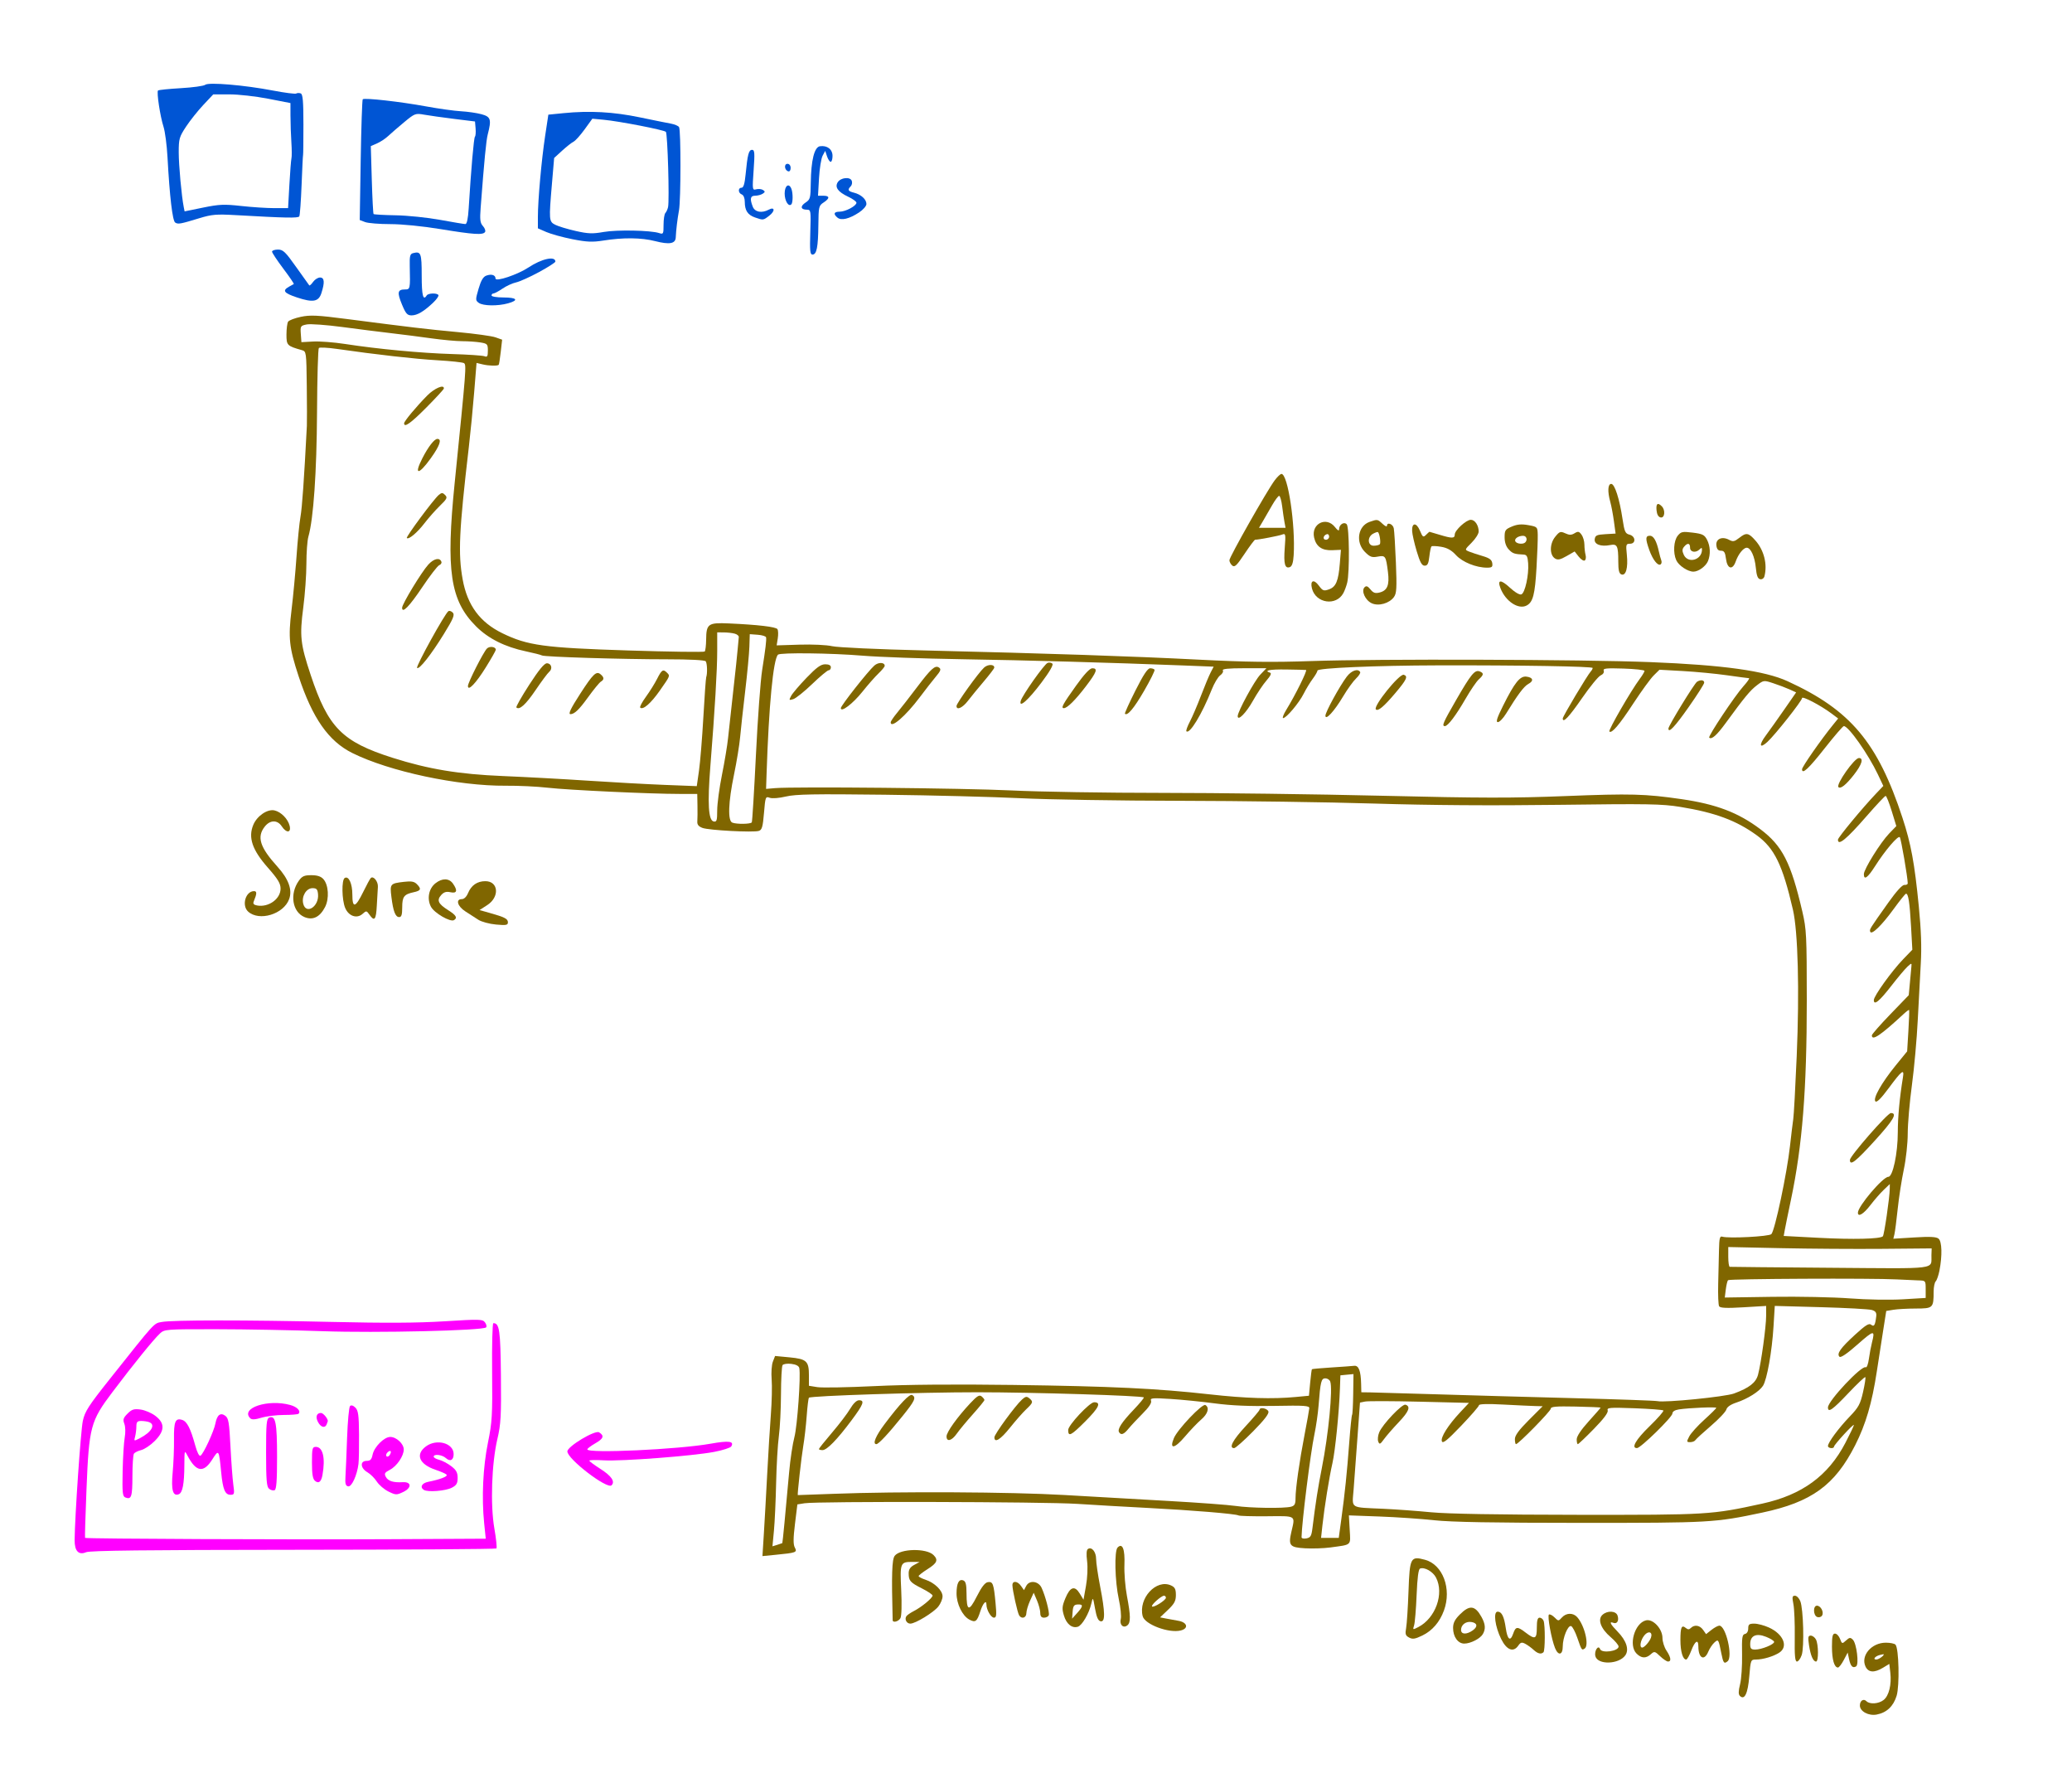 <?xml version="1.0" encoding="UTF-8" standalone="no"?>
<!-- Created with Inkscape (http://www.inkscape.org/) -->

<svg
   width="135.803mm"
   height="117.191mm"
   viewBox="0 0 135.803 117.191"
   version="1.1"
   id="svg1"
   xml:space="preserve"
   inkscape:version="1.4.2 (2aeb623e1d, 2025-05-12)"
   sodipodi:docname="pipeline.svg"
   xmlns:inkscape="http://www.inkscape.org/namespaces/inkscape"
   xmlns:sodipodi="http://sodipodi.sourceforge.net/DTD/sodipodi-0.dtd"
   xmlns="http://www.w3.org/2000/svg"
   xmlns:svg="http://www.w3.org/2000/svg"><sodipodi:namedview
     id="namedview1"
     pagecolor="#ffffff"
     bordercolor="#000000"
     borderopacity="0.25"
     inkscape:showpageshadow="2"
     inkscape:pageopacity="0.0"
     inkscape:pagecheckerboard="0"
     inkscape:deskcolor="#d1d1d1"
     inkscape:document-units="mm"
     inkscape:zoom="1.6774762"
     inkscape:cx="245.309"
     inkscape:cy="385.99655"
     inkscape:window-width="3774"
     inkscape:window-height="2091"
     inkscape:window-x="0"
     inkscape:window-y="0"
     inkscape:window-maximized="1"
     inkscape:current-layer="layer1" /><defs
     id="defs1" /><g
     inkscape:label="Layer 1"
     inkscape:groupmode="layer"
     id="layer1"
     transform="translate(-39.482,-98.609)"><rect
       style="fill:#ffffff;fill-opacity:1;stroke-width:0.264"
       id="rect332"
       width="135.803"
       height="117.191"
       x="39.482"
       y="98.609" /><g
       id="g331"
       style="fill:#ff00ff"><path
         style="fill:#ff00ff;stroke-width:0.494"
         d="m 49.622,193.041 c -0.275,0.275 -0.672,0.542 -0.883,0.593 -0.211,0.052 -0.427,0.158 -0.48,0.237 -0.053,0.079 -0.097,0.743 -0.098,1.476 -0.002,1.35 -0.066,1.546 -0.458,1.396 -0.19,-0.073 -0.213,-0.295 -0.183,-1.733 0.019,-0.907 0.081,-1.9 0.137,-2.207 0.058,-0.317 0.047,-0.7 -0.025,-0.889 -0.106,-0.278 -0.071,-0.387 0.21,-0.668 0.282,-0.282 0.42,-0.325 0.854,-0.267 0.285,0.038 0.722,0.225 0.971,0.415 0.634,0.484 0.62,0.98 -0.046,1.647 z m -0.361,-1.235 c -0.114,-0.044 -0.349,-0.079 -0.523,-0.079 -0.257,0 -0.317,0.067 -0.318,0.36 -9.59e-4,0.198 -0.039,0.498 -0.084,0.667 -0.081,0.304 -0.078,0.305 0.316,0.101 0.759,-0.393 1.043,-0.881 0.609,-1.048 z"
         id="path231" /><path
         style="fill:#ff00ff;stroke-width:0.494"
         d="m 54.583,196.564 c -0.35,0 -0.495,-0.351 -0.603,-1.459 -0.149,-1.525 -0.155,-1.534 -0.592,-0.845 -0.565,0.891 -1.048,0.817 -1.61,-0.246 -0.206,-0.389 -0.207,-0.384 -0.213,0.605 -0.006,1.245 -0.117,1.815 -0.37,1.912 -0.384,0.148 -0.503,-0.278 -0.396,-1.426 0.056,-0.6 0.095,-1.58 0.087,-2.179 -0.015,-1.163 0.089,-1.41 0.537,-1.268 0.316,0.1 0.549,0.557 0.855,1.674 0.127,0.462 0.261,0.723 0.346,0.671 0.195,-0.12 0.881,-1.603 0.976,-2.109 0.106,-0.563 0.33,-0.738 0.647,-0.506 0.213,0.156 0.26,0.43 0.339,1.992 0.05,0.996 0.134,2.12 0.185,2.498 0.088,0.646 0.077,0.687 -0.189,0.687 z"
         id="path230" /><path
         style="fill:#ff00ff;stroke-width:0.494"
         d="m 57.476,196.268 c -0.091,0.035 -0.253,-0.009 -0.36,-0.098 -0.158,-0.131 -0.194,-0.575 -0.194,-2.373 0,-1.92 0.028,-2.222 0.212,-2.293 0.408,-0.157 0.507,0.34 0.507,2.558 0,1.604 -0.041,2.157 -0.165,2.205 z"
         id="path228" /><path
         style="fill:#ff00ff;stroke-width:0.494"
         d="m 59.048,191.255 c -0.043,0.043 -0.471,0.078 -0.951,0.078 -0.48,0 -1.142,0.081 -1.472,0.18 -0.428,0.129 -0.639,0.14 -0.74,0.039 -0.669,-0.669 1.163,-1.276 2.625,-0.87 0.451,0.125 0.71,0.4 0.538,0.572 z"
         id="path226" /><path
         style="fill:#ff00ff;stroke-width:0.494"
         d="m 60.62,195.257 c -0.083,0.46 -0.249,0.596 -0.489,0.397 -0.151,-0.125 -0.202,-0.429 -0.202,-1.198 0,-0.937 0.023,-1.03 0.257,-1.03 0.458,0 0.631,0.731 0.433,1.831 z"
         id="path222" /><path
         style="fill:#ff00ff;stroke-width:0.494"
         d="m 60.889,191.955 c -0.106,0.262 -0.379,0.189 -0.561,-0.151 -0.183,-0.341 -0.099,-0.601 0.193,-0.601 0.152,0 0.48,0.404 0.444,0.547 -0.006,0.023 -0.04,0.115 -0.076,0.205 z"
         id="path221" /><path
         style="fill:#ff00ff;stroke-width:0.494"
         d="m 62.978,194.538 c -0.093,0.751 -0.446,1.521 -0.676,1.475 -0.169,-0.033 -0.207,-0.17 -0.178,-0.628 0.021,-0.322 0.069,-1.468 0.107,-2.547 0.038,-1.079 0.125,-2.018 0.192,-2.087 0.078,-0.079 0.206,-0.042 0.351,0.102 0.189,0.189 0.23,0.489 0.24,1.76 0.007,0.843 -0.009,1.709 -0.036,1.924 z"
         id="path219" /><path
         style="fill:#ff00ff;stroke-width:0.494"
         d="m 65.903,196.384 c -0.427,0.204 -0.482,0.202 -0.957,-0.03 -0.277,-0.136 -0.622,-0.43 -0.766,-0.653 -0.144,-0.224 -0.423,-0.501 -0.621,-0.615 -0.461,-0.267 -0.493,-0.743 -0.049,-0.743 0.242,0 0.328,-0.088 0.391,-0.401 0.102,-0.511 0.755,-1.168 1.16,-1.168 0.401,0 0.885,0.45 0.884,0.822 -4.93e-4,0.431 -0.457,1.099 -0.911,1.333 -0.34,0.176 -0.38,0.246 -0.264,0.463 0.147,0.275 0.49,0.383 1.106,0.347 0.586,-0.034 0.603,0.372 0.027,0.646 z m -1.03,-2.591 c -0.084,0.084 -0.109,0.196 -0.056,0.249 0.053,0.053 0.149,0.012 0.213,-0.092 0.151,-0.244 0.041,-0.355 -0.157,-0.157 z"
         id="path216" /><path
         style="fill:#ff00ff;stroke-width:0.494"
         d="m 69.085,196.106 c -0.404,0.209 -1.563,0.299 -1.818,0.141 -0.283,-0.175 -0.14,-0.447 0.28,-0.531 0.77,-0.154 1.279,-0.347 1.209,-0.459 -0.037,-0.061 -0.355,-0.205 -0.705,-0.322 -1.094,-0.363 -1.367,-1.009 -0.653,-1.54 0.705,-0.524 1.816,-0.217 1.816,0.502 0,0.401 -0.226,0.518 -0.509,0.262 -0.246,-0.223 -0.799,-0.287 -0.799,-0.092 0,0.064 0.162,0.157 0.36,0.206 0.198,0.049 0.551,0.235 0.785,0.413 0.334,0.254 0.425,0.42 0.425,0.771 0,0.365 -0.072,0.485 -0.39,0.65 z"
         id="path213" /><path
         style="fill:#ff00ff;stroke-width:0.494"
         d="m 72.082,192.903 c -0.378,1.622 -0.469,4.316 -0.198,5.871 0.118,0.676 0.178,1.264 0.135,1.308 -0.044,0.044 -6.033,0.083 -13.309,0.088 -9.641,0.007 -13.326,0.049 -13.585,0.159 -0.49,0.207 -0.758,-0.076 -0.752,-0.798 0.013,-1.519 0.402,-7.177 0.537,-7.804 0.134,-0.624 0.368,-0.987 1.766,-2.746 3.014,-3.792 2.876,-3.641 3.403,-3.74 0.707,-0.133 5.559,-0.134 11.159,-0.004 3.5,0.081 5.614,0.07 7.384,-0.041 2.321,-0.145 2.491,-0.14 2.649,0.075 0.093,0.127 0.124,0.273 0.07,0.325 -0.22,0.211 -7.181,0.373 -10.691,0.249 -1.942,-0.069 -5.072,-0.127 -6.956,-0.129 -3.374,-0.004 -3.43,5e-4 -3.741,0.29 -0.409,0.382 -1.733,2.016 -3.092,3.817 -1.451,1.922 -1.543,2.269 -1.711,6.405 -0.07,1.72 -0.112,3.143 -0.093,3.162 0.061,0.061 13.587,0.119 20.012,0.085 l 6.25,-0.033 -0.104,-1.013 c -0.172,-1.681 -0.078,-3.677 0.249,-5.284 0.273,-1.341 0.299,-1.788 0.272,-4.655 -0.016,-1.744 0.02,-3.171 0.082,-3.171 0.4,0 0.466,0.461 0.495,3.449 0.026,2.624 -0.004,3.171 -0.23,4.135 z"
         id="path210" /><path
         style="fill:#ff00ff;stroke-width:0.494"
         d="m 87.41,193.396 c -0.056,0.09 -0.561,0.252 -1.123,0.359 -1.393,0.266 -6.068,0.623 -7.233,0.552 -0.521,-0.032 -0.948,-0.023 -0.947,0.021 3.76e-4,0.043 0.324,0.284 0.72,0.536 0.733,0.467 0.983,0.833 0.738,1.079 -0.282,0.282 -2.897,-1.721 -2.897,-2.219 0,-0.327 1.816,-1.418 2.081,-1.251 0.354,0.224 0.291,0.41 -0.242,0.715 -0.292,0.167 -0.531,0.347 -0.531,0.401 -0.003,0.281 5.965,0.007 8.083,-0.372 1.197,-0.214 1.562,-0.165 1.35,0.179 z"
         id="path204" /></g><g
       id="g332"
       style="fill:#0055d4"><path
         style="fill:#0055d4;stroke-width:0.494"
         d="m 60.55,117.81 c -0.185,0.576 -0.549,0.642 -1.602,0.292 -0.867,-0.289 -0.984,-0.45 -0.515,-0.71 0.14,-0.077 0.277,-0.153 0.305,-0.169 0.028,-0.016 -0.281,-0.47 -0.687,-1.009 -0.406,-0.539 -0.738,-1.041 -0.738,-1.115 0,-0.074 0.174,-0.135 0.386,-0.135 0.336,0 0.49,0.147 1.194,1.144 0.445,0.629 0.831,1.17 0.859,1.202 0.028,0.032 0.141,-0.071 0.252,-0.229 0.11,-0.157 0.315,-0.286 0.455,-0.286 0.288,0 0.316,0.314 0.09,1.016 z"
         id="path223" /><path
         style="fill:#0055d4;stroke-width:0.494"
         d="m 67.879,118.436 c -0.61,0.581 -1.048,0.84 -1.42,0.841 -0.283,4.9e-4 -0.382,-0.11 -0.632,-0.714 -0.326,-0.787 -0.288,-0.985 0.19,-0.985 0.351,0 0.356,-0.023 0.321,-1.519 -0.016,-0.672 0.019,-0.81 0.219,-0.861 0.515,-0.133 0.564,-0.004 0.564,1.476 0,1.297 0.095,1.673 0.327,1.297 0.097,-0.156 0.676,-0.175 0.769,-0.025 0.036,0.058 -0.116,0.279 -0.339,0.49 z"
         id="path215" /><path
         style="fill:#0055d4;stroke-width:0.494"
         d="m 74.805,116.442 c -0.593,0.321 -1.268,0.625 -1.5,0.674 -0.231,0.049 -0.631,0.232 -0.889,0.407 -0.257,0.175 -0.524,0.318 -0.593,0.318 -0.069,0 -0.125,0.059 -0.125,0.131 0,0.073 0.349,0.131 0.785,0.131 0.887,0 1.026,0.182 0.294,0.385 -0.677,0.188 -1.636,0.172 -1.915,-0.032 -0.221,-0.161 -0.221,-0.209 -0.013,-0.924 0.155,-0.534 0.301,-0.785 0.502,-0.859 0.34,-0.126 0.609,-0.043 0.609,0.189 0,0.232 1.453,-0.256 2.158,-0.724 0.865,-0.575 1.765,-0.771 1.765,-0.386 0,0.058 -0.485,0.369 -1.079,0.691 z"
         id="path207" /><path
         style="fill:#0055d4;stroke-width:0.494"
         d="m 59.346,108.764 c -0.013,0.013 -0.056,0.895 -0.097,1.961 -0.041,1.066 -0.109,1.995 -0.152,2.064 -0.075,0.121 -0.884,0.105 -4.175,-0.083 -1.248,-0.071 -1.56,-0.045 -2.354,0.197 -1.276,0.389 -1.416,0.415 -1.605,0.289 -0.175,-0.117 -0.362,-1.705 -0.502,-4.276 -0.043,-0.791 -0.161,-1.693 -0.263,-2.005 -0.217,-0.669 -0.46,-2.27 -0.359,-2.371 0.039,-0.039 0.713,-0.107 1.498,-0.153 0.785,-0.045 1.502,-0.144 1.594,-0.22 0.219,-0.182 2.575,0.018 4.442,0.376 0.773,0.148 1.459,0.236 1.525,0.195 0.066,-0.041 0.199,-0.044 0.295,-0.007 0.136,0.052 0.175,0.511 0.176,2.038 1.29e-4,1.084 -0.01,1.981 -0.023,1.994 z m -0.826,-2.54 -9.59e-4,-0.861 -1.471,-0.286 c -0.809,-0.157 -1.948,-0.285 -2.531,-0.283 l -1.06,0.002 -0.646,0.687 c -0.356,0.378 -0.864,1.016 -1.131,1.419 -0.448,0.678 -0.484,0.805 -0.484,1.691 0,0.852 0.186,2.868 0.331,3.599 l 0.054,0.269 1.213,-0.248 c 1.057,-0.216 1.378,-0.23 2.493,-0.106 0.704,0.078 1.684,0.142 2.178,0.142 h 0.898 l 0.086,-1.537 c 0.047,-0.845 0.109,-1.625 0.136,-1.733 0.028,-0.108 0.025,-0.579 -0.006,-1.046 -0.031,-0.468 -0.058,-1.237 -0.058,-1.711 z"
         id="path227" /><path
         style="fill:#0055d4;stroke-width:0.494"
         d="m 71.451,107.412 c -0.105,0.406 -0.228,1.681 -0.466,4.812 -0.06,0.786 -0.033,0.998 0.151,1.201 0.123,0.136 0.185,0.31 0.138,0.386 -0.13,0.21 -0.735,0.171 -2.922,-0.188 -1.175,-0.193 -2.524,-0.327 -3.289,-0.327 -0.713,0 -1.456,-0.06 -1.65,-0.134 l -0.353,-0.134 0.063,-3.921 c 0.035,-2.156 0.095,-3.953 0.134,-3.992 0.108,-0.108 2.456,0.156 4.154,0.467 0.827,0.152 1.857,0.295 2.289,0.319 0.432,0.024 1.035,0.111 1.34,0.194 0.609,0.165 0.664,0.339 0.411,1.318 z m -2.209,-1.012 c -0.755,-0.094 -1.638,-0.218 -1.962,-0.276 -0.568,-0.101 -0.613,-0.084 -1.308,0.492 -0.396,0.328 -0.866,0.736 -1.046,0.905 -0.18,0.169 -0.51,0.388 -0.734,0.486 l -0.407,0.177 0.064,2.196 c 0.035,1.208 0.088,2.223 0.117,2.255 0.029,0.032 0.684,0.07 1.455,0.083 0.771,0.013 2.078,0.148 2.905,0.299 0.827,0.151 1.573,0.276 1.657,0.276 0.099,9e-4 0.176,-0.358 0.216,-1.012 0.163,-2.637 0.338,-4.641 0.411,-4.715 0.045,-0.045 0.064,-0.287 0.043,-0.539 l -0.039,-0.458 z"
         id="path211" /><path
         style="fill:#0055d4;stroke-width:0.494"
         d="m 83.983,112.399 c -0.106,0.594 -0.189,1.282 -0.211,1.771 -0.019,0.41 -0.412,0.481 -1.343,0.242 -0.909,-0.233 -2.097,-0.246 -3.402,-0.039 -0.716,0.114 -1.083,0.098 -2.027,-0.088 -0.634,-0.125 -1.402,-0.336 -1.708,-0.47 l -0.556,-0.243 v -0.737 c 0,-1.097 0.235,-3.732 0.475,-5.316 l 0.211,-1.396 0.997,-0.099 c 1.716,-0.17 3.259,-0.085 4.986,0.273 0.899,0.187 1.827,0.375 2.063,0.417 0.236,0.043 0.469,0.143 0.52,0.224 0.126,0.2 0.122,4.755 -0.004,5.46 z m -0.858,-5.15 c -0.128,-0.128 -3.071,-0.699 -4.087,-0.793 l -0.732,-0.068 -0.508,0.701 c -0.279,0.386 -0.606,0.748 -0.726,0.806 -0.12,0.058 -0.455,0.321 -0.744,0.585 l -0.526,0.481 -0.141,1.651 c -0.209,2.446 -0.204,2.514 0.218,2.729 0.198,0.101 0.798,0.282 1.333,0.403 0.819,0.185 1.109,0.195 1.831,0.067 0.865,-0.154 3.092,-0.111 3.636,0.07 0.279,0.093 0.294,0.063 0.294,-0.545 0,-0.354 0.053,-0.699 0.118,-0.767 0.065,-0.068 0.144,-0.242 0.177,-0.386 0.097,-0.434 -0.03,-4.822 -0.143,-4.935 z"
         id="path205" /><g
         id="g327"
         transform="matrix(0.494,0,0,0.494,-137.494,90.512)"
         style="fill:#0055d4"><path
           style="fill:#0055d4"
           d="m 468.464,37.858 c -0.133,0 -0.352,-0.327 -0.485,-0.727 l -0.242,-0.727 -0.345,0.645 c -0.19,0.355 -0.405,1.694 -0.478,2.976 l -0.133,2.331 h 0.698 c 0.878,0 0.892,0.342 0.037,0.902 -0.627,0.411 -0.663,0.567 -0.688,3.007 -0.03,2.921 -0.225,3.897 -0.779,3.897 -0.32,0 -0.369,-0.505 -0.29,-2.977 0.091,-2.855 0.072,-2.977 -0.447,-2.977 -0.837,0 -0.927,-0.459 -0.185,-0.945 0.622,-0.407 0.672,-0.594 0.695,-2.591 0.036,-3.023 0.473,-4.775 1.219,-4.881 0.96,-0.137 1.666,0.407 1.666,1.283 0,0.431 -0.109,0.784 -0.243,0.784 z"
           id="path199" /><path
           style="fill:#0055d4"
           d="m 460.339,44.98 c -0.814,0.64 -0.819,0.641 -1.917,0.258 -0.972,-0.339 -1.357,-0.929 -1.357,-2.08 0,-0.484 -0.162,-0.882 -0.397,-0.972 -0.499,-0.191 -0.523,-0.889 -0.031,-0.889 0.258,0 0.417,-0.526 0.54,-1.786 0.258,-2.649 0.415,-3.241 0.856,-3.241 0.339,0 0.369,0.39 0.207,2.686 -0.185,2.614 -0.176,2.683 0.346,2.546 0.295,-0.077 0.699,-0.036 0.897,0.092 0.299,0.193 0.293,0.276 -0.037,0.493 -0.218,0.143 -0.665,0.262 -0.992,0.265 -0.651,0.004 -0.74,0.384 -0.337,1.442 0.279,0.733 1.194,0.911 2.125,0.413 0.8,-0.428 0.874,0.163 0.098,0.773 z"
           id="path203" /><path
           style="fill:#0055d4"
           d="m 462.82,39.115 c -0.501,-0.167 -0.572,-0.992 -0.086,-0.992 0.245,0 0.416,0.226 0.416,0.551 0,0.323 -0.137,0.506 -0.331,0.441 z"
           id="path202" /><path
           style="fill:#0055d4"
           d="m 463.241,43.5 c -0.371,0.371 -0.884,-0.464 -0.884,-1.441 0,-1.063 0.574,-1.451 0.898,-0.607 0.213,0.556 0.205,1.83 -0.013,2.049 z"
           id="path201" /><path
           style="fill:#0055d4"
           d="m 472.212,44.585 c -1.291,0.845 -2.345,1.096 -2.848,0.678 -0.589,-0.489 -0.477,-0.791 0.293,-0.791 0.785,0 2.224,-0.769 2.224,-1.188 0,-0.154 -0.5,-0.516 -1.11,-0.803 -1.34,-0.63 -1.788,-1.253 -1.375,-1.911 0.393,-0.628 1.645,-0.761 1.861,-0.198 0.091,0.238 0.031,0.567 -0.134,0.732 -0.46,0.46 -0.365,0.649 0.428,0.847 0.936,0.234 1.654,0.885 1.654,1.501 0,0.268 -0.443,0.774 -0.992,1.134 z"
           id="path197" /></g></g><g
       id="g330"
       style="fill:#806600;fill-opacity:1"
       transform="matrix(0.494,0,0,0.494,-140.802,97.458)"><g
         id="g326"
         transform="translate(-67.192,-136.592)"
         style="fill:#806600;fill-opacity:1"><path
           style="fill:#806600;fill-opacity:1"
           d="m 470.501,258.196 c -0.727,1.998 -3.964,2.985 -5.436,1.658 -0.893,-0.805 -0.346,-2.717 0.777,-2.717 0.4,0 0.392,0.324 -0.035,1.355 -0.129,0.311 -0.009,0.461 0.433,0.544 1.521,0.285 3.124,-0.861 3.124,-2.233 0,-0.689 -0.35,-1.264 -1.707,-2.806 -2.058,-2.338 -2.611,-3.979 -1.91,-5.658 0.498,-1.192 1.882,-2.127 2.823,-1.908 0.867,0.202 1.775,1.13 1.997,2.04 0.232,0.954 -0.437,0.996 -1.046,0.066 -0.574,-0.876 -1.549,-0.861 -2.254,0.036 -1.082,1.376 -0.654,2.732 1.677,5.312 1.489,1.648 2.006,3.078 1.558,4.309 z"
           id="path200" /><path
           style="fill:#806600;fill-opacity:1"
           d="m 475.266,259.249 c -0.692,1.334 -1.619,1.787 -2.723,1.33 -1.625,-0.673 -2.001,-3.073 -0.757,-4.821 0.434,-0.609 0.72,-0.737 1.656,-0.737 0.788,0 1.274,0.158 1.601,0.518 0.69,0.763 0.8,2.595 0.223,3.71 z m -1.658,-2.508 c -0.837,0 -1.484,1.082 -1.236,2.069 0.375,1.494 2.118,0.362 1.963,-1.275 -0.061,-0.647 -0.196,-0.794 -0.727,-0.794 z"
           id="path198" /><path
           style="fill:#806600;fill-opacity:1"
           d="m 482.133,259.056 c -0.098,1.886 -0.311,2.152 -0.972,1.209 -0.385,-0.55 -0.428,-0.555 -0.91,-0.119 -0.758,0.686 -1.857,0.313 -2.316,-0.786 -0.446,-1.068 -0.488,-3.704 -0.064,-3.966 0.53,-0.327 1.018,0.735 1.018,2.214 0,1.854 0.411,1.742 1.455,-0.395 0.437,-0.894 0.88,-1.71 0.986,-1.813 0.348,-0.342 1,0.467 0.947,1.176 -0.029,0.382 -0.093,1.499 -0.144,2.481 z"
           id="path196" /><path
           style="fill:#806600;fill-opacity:1"
           d="m 487.025,257.28 c -1.284,0.275 -1.521,0.588 -1.521,2.007 0,0.98 -0.097,1.291 -0.403,1.291 -0.503,0 -0.796,-0.763 -1.032,-2.687 -0.21,-1.713 -0.161,-1.773 1.644,-1.986 0.992,-0.118 1.38,-0.051 1.726,0.295 0.644,0.644 0.557,0.872 -0.413,1.08 z"
           id="path195" /><path
           style="fill:#806600;fill-opacity:1"
           d="m 492.376,260.979 c -0.488,0.302 -2.633,-0.946 -3.066,-1.784 -0.547,-1.057 -0.284,-2.405 0.605,-3.104 0.896,-0.705 1.807,-0.687 2.321,0.047 0.65,0.927 0.532,1.332 -0.332,1.143 -0.55,-0.121 -0.868,-0.025 -1.223,0.366 -0.626,0.692 -0.411,1.171 0.895,1.996 1.085,0.685 1.292,1.031 0.799,1.335 z"
           id="path193" /><path
           style="fill:#806600;fill-opacity:1"
           d="m 497.941,261.566 c -0.872,-0.079 -1.924,-0.364 -2.337,-0.632 -0.413,-0.269 -1.188,-0.768 -1.721,-1.11 -1.048,-0.672 -1.326,-1.628 -0.473,-1.628 0.304,0 0.626,-0.312 0.83,-0.804 0.429,-1.035 1.217,-1.577 2.294,-1.577 1.752,0 1.918,2.097 0.251,3.172 l -1.023,0.66 1.287,0.362 c 2.054,0.578 2.478,0.793 2.478,1.261 0,0.376 -0.227,0.419 -1.586,0.295 z"
           id="path191" /></g><g
         id="g328"
         style="fill:#806600;fill-opacity:1"><path
           style="fill:#806600;fill-opacity:1"
           d="m 489.445,215.441 c -0.62,0.788 -3.04,2.268 -3.715,2.272 -0.488,0.003 -0.798,-0.566 -0.533,-0.977 0.096,-0.148 0.547,-0.461 1.002,-0.694 1.019,-0.522 2.479,-1.729 2.479,-2.05 0,-0.13 -0.625,-0.552 -1.389,-0.937 -1.586,-0.8 -1.776,-1.015 -1.782,-2.012 -0.003,-0.515 0.203,-0.831 0.724,-1.114 l 0.728,-0.395 -0.926,-0.007 c -1.645,-0.012 -1.688,0.094 -1.516,3.732 0.092,1.944 0.05,3.454 -0.104,3.729 -0.254,0.455 -1.021,0.65 -1.031,0.263 -0.157,-6.09 -0.095,-8.049 0.27,-8.531 0.732,-0.967 4.217,-1.038 5.151,-0.105 0.653,0.653 0.48,1.066 -0.785,1.865 -0.655,0.414 -1.19,0.832 -1.191,0.93 -2.6e-4,0.098 0.405,0.312 0.9,0.475 1.215,0.401 2.275,1.43 2.275,2.209 0,0.351 -0.25,0.957 -0.556,1.346 z"
           id="path194" /><path
           style="fill:#806600;fill-opacity:1"
           d="m 496.825,216.921 c -0.402,0 -1.003,-1.047 -1.003,-1.748 0,-0.675 -0.473,-0.152 -0.806,0.892 -0.441,1.381 -0.654,1.543 -1.461,1.111 -0.925,-0.495 -1.702,-2.091 -1.697,-3.485 0.005,-1.346 0.313,-1.935 0.895,-1.711 0.32,0.123 0.425,0.536 0.428,1.692 0.006,2.404 0.319,2.502 1.367,0.428 0.635,-1.257 1.084,-1.834 1.469,-1.891 0.665,-0.098 0.775,0.205 1.018,2.794 0.149,1.592 0.114,1.918 -0.209,1.918 z"
           id="path192" /><path
           style="fill:#806600;fill-opacity:1"
           d="m 504.096,216.591 c -0.064,0.182 -0.344,0.331 -0.623,0.331 -0.358,0 -0.507,-0.185 -0.507,-0.629 0,-0.346 -0.196,-1.09 -0.436,-1.654 l -0.436,-1.024 -0.483,1.058 c -0.266,0.582 -0.486,1.326 -0.49,1.654 -0.007,0.629 -0.632,0.817 -0.959,0.289 -0.219,-0.354 -0.877,-3.305 -0.891,-3.993 -0.013,-0.637 0.671,-0.582 1.143,0.092 l 0.389,0.555 0.306,-0.571 c 0.422,-0.788 1.613,-0.638 2.03,0.255 0.501,1.074 1.082,3.281 0.957,3.638 z"
           id="path190" /><path
           style="fill:#806600;fill-opacity:1"
           d="m 510.977,217.402 c -0.329,-0.063 -0.535,-0.527 -0.741,-1.673 -0.284,-1.576 -0.287,-1.58 -0.499,-0.659 -0.299,1.297 -1.219,2.876 -1.78,3.054 -0.771,0.245 -1.511,-0.347 -1.851,-1.481 -0.276,-0.921 -0.25,-1.231 0.197,-2.309 0.628,-1.516 1.235,-1.708 1.906,-0.605 l 0.494,0.812 0.328,-1.836 c 0.191,-1.066 0.253,-2.439 0.148,-3.276 -0.122,-0.973 -0.082,-1.5 0.123,-1.627 0.504,-0.311 1.073,0.398 1.073,1.337 0,0.486 0.238,2.109 0.528,3.606 0.677,3.489 0.698,4.777 0.074,4.657 z m -3.05,-2.23 c -0.483,0.024 -0.609,0.204 -0.667,0.956 l -0.071,0.926 0.667,-0.742 c 0.823,-0.916 0.839,-1.178 0.071,-1.14 z"
           id="path189" /><path
           style="fill:#806600;fill-opacity:1"
           d="m 514.533,217.932 c -0.541,0.449 -1.081,-0.058 -0.887,-0.831 0.093,-0.369 -0.023,-1.543 -0.256,-2.608 -0.523,-2.387 -0.619,-6.424 -0.163,-6.88 0.648,-0.648 0.986,0.213 0.905,2.306 -0.042,1.083 0.108,2.936 0.332,4.118 0.497,2.618 0.512,3.527 0.068,3.895 z"
           id="path188" /><path
           style="fill:#806600;fill-opacity:1"
           d="m 521.604,218.621 c -1.576,0.395 -4.778,-0.807 -5.051,-1.898 -0.595,-2.372 1.802,-4.969 3.764,-4.075 0.51,0.232 0.642,0.492 0.642,1.265 0,0.789 -0.198,1.161 -1.049,1.971 l -1.049,0.998 0.719,0.142 c 0.395,0.078 1.165,0.219 1.711,0.313 1.194,0.206 1.392,1.013 0.315,1.283 z m -2.218,-4.611 c -0.363,0 -1.761,1.251 -1.59,1.423 0.202,0.202 1.84,-0.826 1.84,-1.154 0,-0.148 -0.112,-0.268 -0.25,-0.268 z"
           id="path187" /></g><g
         id="g325"
         transform="translate(6.309,-186.118)"
         style="fill:#806600;fill-opacity:1"><path
           style="fill:#806600;fill-opacity:1"
           d="m 530.277,262.113 c -0.06,0.963 -0.216,1.452 -0.496,1.56 -0.665,0.255 -0.847,-0.413 -0.688,-2.521 0.142,-1.875 0.122,-1.974 -0.354,-1.788 -0.431,0.169 -3.098,0.679 -3.575,0.683 -0.088,8.4e-4 -0.72,0.844 -1.404,1.873 -1.03,1.548 -1.311,1.817 -1.626,1.555 -0.21,-0.174 -0.382,-0.494 -0.382,-0.71 0,-0.432 4.976,-9.211 6.001,-10.588 0.352,-0.473 0.76,-0.86 0.905,-0.86 0.854,0 1.869,6.771 1.619,10.796 z m -1.525,-6.496 c -0.094,-0.764 -0.274,-1.389 -0.4,-1.389 -0.126,0 -0.55,0.566 -0.943,1.257 -0.393,0.691 -0.944,1.644 -1.223,2.117 l -0.509,0.86 h 1.762 1.762 l -0.139,-0.728 c -0.077,-0.4 -0.216,-1.353 -0.31,-2.117 z"
           id="path185" /><path
           style="fill:#806600;fill-opacity:1"
           d="m 537.381,265.737 c -0.105,0.437 -0.334,1.059 -0.508,1.383 -0.95,1.769 -3.674,1.367 -4.171,-0.616 -0.265,-1.058 0.245,-1.275 0.903,-0.385 0.521,0.704 0.656,0.756 1.349,0.514 0.936,-0.326 1.259,-1.099 1.45,-3.469 l 0.143,-1.78 -1.163,0.051 c -1.354,0.059 -2.133,-0.49 -2.397,-1.689 -0.401,-1.827 1.622,-2.837 2.767,-1.381 0.359,0.456 0.548,0.559 0.548,0.297 0,-0.624 0.637,-1.045 1.012,-0.67 0.346,0.346 0.397,6.373 0.066,7.746 z m -2.714,-6.422 c -0.491,0.164 -0.572,0.733 -0.105,0.733 0.23,0 0.419,-0.189 0.419,-0.419 0,-0.23 -0.141,-0.372 -0.314,-0.314 z"
           id="path183" /><path
           style="fill:#806600;fill-opacity:1"
           d="m 543.591,267.635 c -0.613,0.861 -2.065,1.267 -2.974,0.831 -0.856,-0.41 -1.403,-1.644 -0.936,-2.112 0.231,-0.231 0.422,-0.161 0.785,0.286 0.376,0.464 0.637,0.552 1.208,0.409 1.033,-0.259 1.33,-0.981 1.114,-2.709 -0.269,-2.154 -0.331,-2.247 -1.369,-2.052 -0.76,0.143 -1.015,0.049 -1.683,-0.619 -1.276,-1.276 -0.943,-3.447 0.612,-3.989 1.048,-0.365 1.054,-0.364 1.726,0.262 0.318,0.297 0.579,0.416 0.579,0.265 0,-0.541 0.786,-0.263 0.906,0.32 0.067,0.327 0.194,2.381 0.282,4.564 0.134,3.337 0.094,4.06 -0.251,4.544 z m -2.127,-8.6 c -0.049,-0.049 -0.336,0.045 -0.64,0.207 -0.802,0.429 -0.754,1.6 0.066,1.6 0.34,0 0.703,-0.086 0.808,-0.19 0.169,-0.169 -0.007,-1.39 -0.233,-1.616 z"
           id="path181" /><path
           style="fill:#806600;fill-opacity:1"
           d="m 555.943,263.753 c -1.458,0 -3.276,-0.735 -4.133,-1.67 -0.594,-0.648 -1.158,-0.964 -1.97,-1.101 -0.626,-0.106 -1.203,-0.127 -1.283,-0.047 -0.08,0.08 -0.207,0.687 -0.281,1.349 -0.106,0.94 -0.242,1.204 -0.619,1.204 -0.371,0 -0.617,-0.446 -1.057,-1.918 -0.315,-1.055 -0.588,-2.263 -0.607,-2.684 -0.05,-1.133 0.57,-1.157 1.037,-0.041 0.361,0.865 0.442,0.92 0.809,0.552 0.224,-0.224 0.429,-0.406 0.455,-0.405 0.026,0.002 0.632,0.18 1.346,0.397 1.65,0.501 2.008,0.495 2.008,-0.029 0,-0.566 1.518,-1.958 2.135,-1.958 0.547,0 1.04,0.739 1.04,1.561 0,0.296 -0.421,0.959 -0.936,1.474 -0.934,0.934 -0.935,0.936 -0.331,1.181 0.333,0.135 1.141,0.402 1.796,0.594 0.901,0.264 1.211,0.493 1.275,0.944 0.071,0.5 -0.038,0.595 -0.686,0.595 z"
           id="path179" /><path
           style="fill:#806600;fill-opacity:1"
           d="m 562.497,263.753 c -0.207,3.567 -0.468,4.57 -1.304,5.017 -1.094,0.585 -2.819,-0.559 -3.486,-2.313 -0.431,-1.134 0.051,-1.163 1.231,-0.075 0.696,0.641 1.314,1.006 1.55,0.915 0.487,-0.187 1.011,-2.589 0.9,-4.122 -0.067,-0.921 -0.182,-1.139 -0.611,-1.159 -1.216,-0.057 -1.46,-0.142 -1.974,-0.694 -0.35,-0.376 -0.539,-0.938 -0.539,-1.601 0,-0.926 0.091,-1.06 0.968,-1.426 0.717,-0.3 1.282,-0.347 2.183,-0.184 1.197,0.217 1.215,0.236 1.245,1.278 0.016,0.581 -0.057,2.545 -0.163,4.364 z m -1.785,-4.229 c -0.672,0.006 -1.221,0.419 -1.01,0.76 0.2,0.323 1.018,0.397 1.297,0.118 0.345,-0.345 0.169,-0.882 -0.287,-0.878 z"
           id="path175" /><path
           style="fill:#806600;fill-opacity:1"
           d="m 568.892,262.799 c -0.147,0.091 -0.507,-0.142 -0.802,-0.516 l -0.535,-0.681 -1.067,0.612 c -0.839,0.481 -1.168,0.549 -1.536,0.32 -0.739,-0.459 -0.728,-1.949 0.022,-2.875 0.579,-0.715 0.698,-0.756 1.336,-0.465 0.551,0.251 0.816,0.249 1.239,-0.009 0.456,-0.279 0.596,-0.25 0.919,0.185 0.209,0.282 0.382,0.878 0.384,1.323 0.002,0.445 0.072,1.064 0.155,1.375 0.083,0.311 0.032,0.64 -0.115,0.73 z"
           id="path173" /><path
           style="fill:#806600;fill-opacity:1"
           d="m 574.896,260.578 c -0.529,0 -0.556,0.097 -0.413,1.481 0.178,1.728 -0.13,2.817 -0.732,2.586 -0.3,-0.115 -0.405,-0.556 -0.405,-1.693 0,-2.097 -0.141,-2.386 -1.073,-2.2 -1.244,0.249 -2.151,-0.095 -2.054,-0.779 0.072,-0.504 0.27,-0.597 1.427,-0.664 l 1.344,-0.078 -0.224,-1.638 c -0.123,-0.901 -0.34,-2.056 -0.482,-2.567 -0.382,-1.377 -0.329,-2.385 0.125,-2.385 0.463,0 1.097,1.972 1.503,4.675 0.251,1.667 0.362,1.916 0.918,2.056 0.828,0.208 0.883,1.207 0.066,1.207 z"
           id="path169" /><path
           style="fill:#806600;fill-opacity:1"
           d="m 578.955,263.323 c -0.37,0.229 -1.047,-0.642 -1.502,-1.932 -0.528,-1.497 -0.509,-1.872 0.093,-1.872 0.493,0 0.884,0.702 1.2,2.158 0.084,0.387 0.221,0.881 0.304,1.098 0.083,0.217 0.04,0.463 -0.096,0.548 z"
           id="path166" /><path
           style="fill:#806600;fill-opacity:1"
           d="m 578.968,257.089 c -0.305,-0.058 -0.491,-0.381 -0.546,-0.945 -0.086,-0.894 0.151,-1.08 0.691,-0.54 0.51,0.51 0.404,1.59 -0.146,1.486 z"
           id="path165" /><path
           style="fill:#806600;fill-opacity:1"
           d="m 585.254,262.864 c -0.28,0.694 -1.269,1.417 -1.939,1.417 -0.746,0 -1.951,-0.8 -2.275,-1.511 -0.443,-0.973 -0.347,-2.59 0.195,-3.258 0.436,-0.538 0.624,-0.577 1.988,-0.407 1.302,0.163 1.559,0.291 1.9,0.949 0.433,0.838 0.484,1.935 0.131,2.81 z m -1.113,-1.546 c -0.511,0.511 -1.27,0.385 -1.27,-0.212 0,-0.631 -0.337,-0.683 -0.8,-0.124 -0.257,0.309 -0.266,0.559 -0.038,1.058 0.551,1.209 2.389,0.711 2.418,-0.656 0.006,-0.298 -0.062,-0.313 -0.309,-0.066 z"
           id="path162" /><path
           style="fill:#806600;fill-opacity:1"
           d="m 592.739,264.892 c -0.07,0.272 -0.314,0.442 -0.565,0.394 -0.326,-0.062 -0.477,-0.463 -0.581,-1.536 -0.143,-1.476 -0.675,-2.643 -1.205,-2.643 -0.439,0 -1.124,0.853 -1.46,1.817 -0.421,1.207 -1.124,1.01 -1.296,-0.364 -0.105,-0.835 -0.243,-1.056 -0.661,-1.056 -0.376,0 -0.553,-0.204 -0.611,-0.705 -0.1,-0.863 0.753,-1.24 1.681,-0.744 0.523,0.28 0.714,0.246 1.327,-0.237 0.969,-0.762 1.25,-0.716 2.191,0.355 1.125,1.281 1.589,3.139 1.179,4.719 z"
           id="path159" /></g><g
         id="g329"
         style="fill:#806600;fill-opacity:1"><path
           style="fill:#806600;fill-opacity:1"
           d="m 556.525,215.971 c -0.567,1.546 -1.547,2.68 -2.87,3.321 -0.964,0.467 -1.29,0.516 -1.753,0.268 -0.482,-0.258 -0.543,-0.453 -0.394,-1.274 0.096,-0.533 0.238,-2.727 0.315,-4.875 0.16,-4.476 0.27,-4.685 2.19,-4.168 2.363,0.636 3.565,3.856 2.512,6.728 z m -1.052,-4.366 c -0.412,-0.797 -1.524,-1.425 -2.118,-1.197 -0.216,0.083 -0.364,1.221 -0.457,3.517 -0.076,1.867 -0.226,3.674 -0.334,4.016 -0.193,0.61 -0.183,0.614 0.569,0.224 2.284,-1.188 3.441,-4.43 2.34,-6.558 z"
           id="path178" /><path
           style="fill:#806600;fill-opacity:1"
           d="m 561.683,219.104 c -0.352,0.605 -1.631,1.257 -2.464,1.257 -0.837,0 -1.483,-0.902 -1.483,-2.07 0,-0.663 0.232,-1.125 0.9,-1.793 1.295,-1.295 2.014,-1.212 2.871,0.332 0.521,0.94 0.573,1.596 0.177,2.274 z m -1.535,-1.608 c -0.724,-0.106 -1.354,0.38 -1.354,1.045 0,0.615 0.721,0.65 1.542,0.075 0.715,-0.501 0.631,-1 -0.189,-1.12 z"
           id="path176" /><path
           style="fill:#806600;fill-opacity:1"
           d="m 569.729,221.507 c -0.305,0.305 -0.763,0.194 -1.312,-0.317 -0.291,-0.271 -0.783,-0.629 -1.093,-0.795 -0.472,-0.252 -0.626,-0.212 -0.95,0.251 -0.645,0.921 -1.533,0.57 -2.258,-0.893 -0.815,-1.644 -1.074,-3.626 -0.473,-3.626 0.547,0 0.859,0.627 1.084,2.177 0.223,1.539 0.602,1.831 0.977,0.754 0.344,-0.986 0.547,-1.004 1.664,-0.152 1.256,0.958 1.479,0.859 1.479,-0.661 0,-0.954 0.103,-1.323 0.369,-1.323 0.203,0 0.441,0.188 0.529,0.419 0.218,0.567 0.205,3.947 -0.016,4.168 z"
           id="path172" /><path
           style="fill:#806600;fill-opacity:1"
           d="m 575.18,221.033 c -0.376,0.232 -0.391,0.21 -0.963,-1.448 -0.273,-0.79 -0.642,-1.485 -0.82,-1.545 -0.426,-0.142 -1.11,1.527 -1.11,2.708 0,1.143 -0.597,1.264 -1.023,0.207 -0.485,-1.201 -1.047,-4.297 -0.807,-4.445 0.123,-0.076 0.456,0.095 0.741,0.379 0.51,0.51 0.524,0.51 0.977,0.01 0.573,-0.633 1.489,-0.653 2.03,-0.045 0.998,1.123 1.619,3.781 0.976,4.178 z"
           id="path170" /><path
           style="fill:#806600;fill-opacity:1"
           d="m 580.589,221.915 c -0.852,1.216 -3.676,1.296 -3.973,0.113 -0.176,-0.7 0.393,-1.56 0.621,-0.939 0.219,0.597 2.458,0.287 2.458,-0.341 0,-0.19 -0.48,-0.757 -1.067,-1.259 -1.303,-1.115 -1.746,-2.334 -1.071,-2.945 0.663,-0.6 1.799,-0.537 2.005,0.111 0.21,0.661 -0.069,1.141 -0.555,0.955 -0.613,-0.235 -0.422,0.163 0.56,1.168 1.163,1.191 1.551,2.382 1.022,3.138 z"
           id="path164" /><path
           style="fill:#806600;fill-opacity:1"
           d="m 586.258,222.742 c -0.174,0 -0.648,-0.318 -1.054,-0.707 -0.694,-0.665 -0.766,-0.681 -1.226,-0.265 -0.647,0.586 -1.257,0.558 -1.902,-0.087 -1.091,-1.091 -0.263,-4.025 1.244,-4.403 0.934,-0.234 2.195,1.107 2.198,2.338 9.6e-4,0.481 0.238,1.231 0.527,1.668 0.596,0.9 0.678,1.455 0.213,1.455 z m -3.142,-3.476 c -0.519,0.635 -0.694,1.624 -0.287,1.624 0.283,0 0.988,-0.801 1.164,-1.323 0.254,-0.753 -0.341,-0.957 -0.877,-0.301 z"
           id="path161" /><path
           style="fill:#806600;fill-opacity:1"
           d="m 594.157,222.707 c -0.457,0.379 -0.576,0.232 -0.824,-1.024 -0.379,-1.914 -0.398,-1.944 -0.937,-1.455 -0.265,0.239 -0.625,0.784 -0.802,1.21 -0.532,1.285 -1.315,0.867 -1.315,-0.702 0,-1.009 -0.444,-0.749 -0.94,0.551 -0.25,0.655 -0.553,1.191 -0.674,1.191 -0.449,0 -0.767,-1.071 -0.767,-2.584 0,-1.711 0.158,-2.066 0.714,-1.605 0.276,0.229 0.442,0.228 0.673,-0.002 0.475,-0.475 1.189,-0.363 1.623,0.256 l 0.394,0.562 0.715,-0.562 c 0.393,-0.309 0.864,-0.562 1.046,-0.562 0.867,0 1.822,4.124 1.095,4.728 z"
           id="path158" /><path
           style="fill:#806600;fill-opacity:1"
           d="m 601.027,221.555 c -0.773,0.507 -2.176,0.923 -3.108,0.923 -0.685,0 -0.702,0.043 -0.884,2.235 -0.191,2.288 -0.631,3.201 -1.246,2.586 -0.209,-0.209 -0.202,-0.635 0.025,-1.539 0.173,-0.687 0.292,-2.451 0.265,-3.92 -0.043,-2.285 0.012,-2.683 0.383,-2.756 0.258,-0.051 0.433,-0.345 0.433,-0.728 0,-0.54 0.129,-0.642 0.808,-0.642 0.445,0 1.321,0.233 1.947,0.519 1.903,0.867 2.591,2.526 1.378,3.321 z m -1.757,-2.091 c -1.318,-0.527 -2.112,-0.166 -2.112,0.961 0,0.605 0.115,0.73 0.67,0.73 0.831,0 2.505,-0.679 2.505,-1.016 0,-0.137 -0.478,-0.441 -1.063,-0.675 z"
           id="path157" /><path
           style="fill:#806600;fill-opacity:1"
           d="m 603.99,221.882 c -0.162,0.473 -0.445,0.86 -0.63,0.86 -0.256,0 -0.326,-0.773 -0.292,-3.241 0.024,-1.783 -0.056,-3.747 -0.178,-4.366 -0.187,-0.95 -0.155,-1.124 0.205,-1.124 0.235,0 0.555,0.327 0.712,0.728 0.407,1.039 0.537,6.107 0.183,7.144 z"
           id="path156" /><path
           style="fill:#806600;fill-opacity:1"
           d="m 605.898,222.742 c -0.39,0 -0.731,-0.793 -0.939,-2.183 -0.157,-1.048 -0.119,-1.257 0.229,-1.257 0.23,0 0.541,0.23 0.692,0.512 0.346,0.646 0.36,2.928 0.019,2.928 z"
           id="path155" /><path
           style="fill:#806600;fill-opacity:1"
           d="m 606.691,216.643 c -0.121,0.195 -0.41,0.282 -0.643,0.192 -0.54,-0.207 -0.571,-1.502 -0.036,-1.502 0.511,0 0.957,0.86 0.679,1.31 z"
           id="path154" /><path
           style="fill:#806600;fill-opacity:1"
           d="m 611.213,223.384 c -0.453,0.28 -0.739,-0.015 -0.94,-0.967 l -0.182,-0.865 -0.52,0.992 c -0.286,0.546 -0.632,0.992 -0.769,0.992 -0.492,0 -0.797,-1.055 -0.797,-2.761 0,-1.38 0.083,-1.737 0.403,-1.737 0.222,0 0.523,0.313 0.668,0.696 0.258,0.678 0.279,0.684 0.795,0.216 0.461,-0.417 0.581,-0.43 0.909,-0.101 0.496,0.497 0.836,3.284 0.431,3.534 z"
           id="path153" /><path
           style="fill:#806600;fill-opacity:1"
           d="m 616.582,227.289 c -0.429,1.4 -1.322,2.238 -2.651,2.487 -1.068,0.2 -2.221,-0.424 -2.221,-1.204 0,-0.64 0.483,-0.955 0.87,-0.569 0.443,0.443 1.644,0.354 2.289,-0.169 0.701,-0.568 1.057,-2.027 0.88,-3.601 l -0.133,-1.181 -0.828,0.505 c -1.162,0.708 -1.964,0.652 -2.336,-0.165 -0.659,-1.446 0.805,-3.152 2.703,-3.152 0.572,0 1.147,0.116 1.278,0.259 0.452,0.491 0.561,5.448 0.15,6.79 z m -2.23,-5.417 c -0.637,0.167 -0.971,0.605 -0.461,0.605 0.295,0 0.995,-0.485 0.995,-0.69 0,-0.03 -0.24,0.008 -0.533,0.085 z"
           id="path152" /></g><path
         style="fill:#806600;fill-opacity:1"
         d="m 622.27,170.865 c -0.126,0.644 -0.351,1.293 -0.5,1.442 -0.149,0.149 -0.272,0.753 -0.274,1.342 -0.007,2.195 -0.077,2.262 -2.342,2.265 -1.111,0.002 -2.453,0.075 -2.983,0.162 l -0.964,0.159 -0.443,2.814 c -0.244,1.548 -0.608,3.897 -0.81,5.221 -0.637,4.184 -1.462,6.996 -2.864,9.764 -2.696,5.322 -5.79,7.566 -12.344,8.953 -6.298,1.332 -6.859,1.364 -24.077,1.36 -11.577,-0.003 -17.188,-0.103 -19.447,-0.349 -1.746,-0.19 -5.005,-0.413 -7.242,-0.495 l -4.067,-0.149 0.107,1.898 c 0.121,2.148 0.323,1.963 -2.557,2.355 -0.873,0.119 -2.386,0.17 -3.363,0.113 -2.049,-0.119 -2.24,-0.353 -1.811,-2.212 0.507,-2.2 0.71,-2.073 -3.258,-2.038 -1.945,0.017 -3.642,-0.032 -3.77,-0.11 -0.35,-0.212 -6.184,-0.694 -12.007,-0.993 -2.838,-0.146 -7.064,-0.389 -9.393,-0.541 -4.381,-0.285 -34.447,-0.353 -36.156,-0.082 l -0.966,0.154 -0.317,2.585 c -0.235,1.917 -0.24,2.728 -0.02,3.139 0.343,0.641 0.204,0.692 -2.601,0.966 l -1.695,0.166 0.188,-2.994 c 0.104,-1.647 0.303,-5.197 0.443,-7.889 0.14,-2.692 0.36,-6.264 0.488,-7.938 0.128,-1.673 0.174,-3.757 0.102,-4.63 -0.073,-0.877 3e-5,-1.925 0.162,-2.342 l 0.294,-0.754 1.915,0.182 c 2.276,0.217 2.576,0.497 2.576,2.401 v 1.371 l 1.119,0.179 c 0.615,0.098 4.038,0.037 7.607,-0.136 4.22,-0.205 10.65,-0.259 18.394,-0.154 13.051,0.176 19.027,0.463 26.061,1.249 4.75,0.531 8.324,0.64 11.408,0.348 l 1.751,-0.165 0.161,-1.722 c 0.088,-0.947 0.194,-1.756 0.234,-1.796 0.04,-0.04 1.204,-0.145 2.586,-0.233 1.382,-0.087 2.743,-0.186 3.024,-0.22 0.593,-0.07 0.878,0.67 0.918,2.387 l 0.026,1.124 1.257,0.017 c 0.691,0.01 4.65,0.124 8.797,0.254 4.147,0.13 12.303,0.359 18.124,0.509 5.821,0.149 10.821,0.327 11.113,0.395 0.964,0.224 8.97,-0.574 10.157,-1.013 2.03,-0.75 2.906,-1.436 3.187,-2.495 0.412,-1.554 1.075,-6.37 1.075,-7.806 v -1.315 l -3.021,0.181 c -2.221,0.133 -3.073,0.097 -3.216,-0.135 -0.107,-0.173 -0.164,-1.517 -0.125,-2.986 0.038,-1.469 0.087,-3.504 0.107,-4.523 0.031,-1.516 0.11,-1.829 0.434,-1.725 0.815,0.262 6.217,-0.019 6.515,-0.338 0.473,-0.508 2.07,-8.062 2.472,-11.696 0.161,-1.455 0.356,-3.063 0.433,-3.572 0.077,-0.509 0.283,-4.26 0.457,-8.334 0.373,-8.741 0.172,-16.527 -0.504,-19.447 -1.371,-5.928 -2.451,-8.148 -4.793,-9.855 -2.696,-1.965 -5.539,-3.022 -10.138,-3.768 -2.465,-0.4 -4.274,-0.431 -16.138,-0.276 -8.915,0.116 -17.059,0.06 -24.474,-0.169 -6.112,-0.189 -17.72,-0.353 -25.797,-0.366 -8.076,-0.012 -17.601,-0.167 -21.167,-0.345 -3.565,-0.177 -11.662,-0.385 -17.992,-0.461 -9.378,-0.113 -11.804,-0.069 -13.102,0.237 -0.93,0.219 -1.829,0.288 -2.16,0.165 -0.544,-0.201 -0.576,-0.118 -0.753,2.014 -0.154,1.849 -0.269,2.251 -0.683,2.382 -0.74,0.235 -6.649,-0.078 -7.486,-0.397 -0.521,-0.198 -0.711,-0.442 -0.676,-0.87 0.026,-0.327 0.035,-1.279 0.019,-2.116 l -0.029,-1.521 h -2.313 c -3.896,0 -14.871,-0.516 -17.531,-0.824 -1.382,-0.16 -3.883,-0.28 -5.556,-0.265 -6.331,0.054 -15.453,-1.892 -20.377,-4.345 -3.141,-1.566 -5.286,-4.634 -7.112,-10.178 -1.259,-3.821 -1.393,-5.086 -0.937,-8.817 0.217,-1.771 0.513,-4.946 0.658,-7.056 0.145,-2.11 0.383,-4.491 0.527,-5.292 0.215,-1.19 0.478,-4.931 0.847,-12.039 0.023,-0.437 0.017,-2.84 -0.012,-5.34 -0.052,-4.467 -0.064,-4.549 -0.649,-4.714 -1.966,-0.554 -2.051,-0.64 -2.046,-2.083 0.002,-0.746 0.1,-1.508 0.216,-1.692 0.117,-0.184 0.878,-0.474 1.691,-0.645 1.252,-0.263 2.182,-0.219 6.067,0.285 8.757,1.135 10.695,1.364 14.775,1.742 2.256,0.209 4.498,0.52 4.983,0.692 l 0.882,0.312 -0.184,1.62 c -0.101,0.891 -0.223,1.662 -0.269,1.713 -0.157,0.171 -1.302,0.142 -2.126,-0.054 l -0.816,-0.194 -0.317,3.914 c -0.174,2.153 -0.491,5.402 -0.704,7.221 -1.302,11.142 -1.443,14.17 -0.819,17.595 0.624,3.425 2.289,5.677 5.272,7.131 3.343,1.629 5.528,1.927 16.712,2.283 5.47,0.174 10.027,0.236 10.125,0.138 0.098,-0.098 0.185,-0.812 0.193,-1.586 0.022,-2.088 0.269,-2.264 3.005,-2.141 3.89,0.175 6.256,0.454 6.455,0.761 0.105,0.162 0.124,0.712 0.043,1.222 l -0.148,0.929 3.037,-0.096 c 1.701,-0.054 3.603,0.035 4.323,0.203 0.724,0.168 6.029,0.414 12.134,0.561 16.809,0.407 27.571,0.768 36.513,1.225 6.316,0.323 9.753,0.366 14.949,0.187 8.734,-0.301 35.968,-0.216 44.979,0.141 9.648,0.382 15.173,1.151 18.191,2.533 8.348,3.822 11.954,8.11 15.246,18.128 1.13,3.44 1.604,6.01 2.168,11.774 0.307,3.131 0.385,5.423 0.259,7.541 -0.1,1.673 -0.281,5.067 -0.403,7.541 -0.122,2.474 -0.47,6.343 -0.775,8.599 -0.305,2.256 -0.554,5.145 -0.554,6.421 -2e-5,1.297 -0.229,3.397 -0.519,4.763 -0.285,1.344 -0.65,3.693 -0.81,5.221 -0.16,1.528 -0.356,3.046 -0.436,3.373 l -0.145,0.595 2.798,-0.171 c 2.087,-0.128 2.901,-0.086 3.203,0.165 0.453,0.376 0.505,2.248 0.118,4.222 z m -7.584,-2.87 c -3.602,0.032 -9.674,-0.009 -13.494,-0.091 l -6.945,-0.149 v 1.3 c 0,0.715 0.089,1.312 0.198,1.326 0.109,0.014 6.114,0.071 13.343,0.126 14.64,0.112 13.346,0.275 13.415,-1.692 l 0.031,-0.878 z m 4.762,4.185 c -0.546,-0.015 -1.826,-0.073 -2.844,-0.13 -3.196,-0.178 -22.217,-0.09 -22.39,0.104 -0.091,0.102 -0.224,0.661 -0.297,1.243 l -0.132,1.058 6.323,-0.094 c 3.477,-0.052 8.105,0.043 10.284,0.209 2.251,0.172 5.275,0.224 7.005,0.121 l 3.043,-0.182 v -1.152 c 0,-1.15 -0.002,-1.152 -0.992,-1.178 z m -1.421,-41.62 c -0.308,0.277 -1.268,1.417 -2.133,2.532 -1.603,2.069 -2.334,2.665 -2.334,1.903 0,-0.544 2.378,-3.851 3.911,-5.438 l 1.199,-1.242 -0.174,-3.124 c -0.176,-3.144 -0.358,-4.321 -0.667,-4.307 -0.092,0.004 -0.822,0.909 -1.623,2.012 -1.589,2.188 -2.961,3.519 -3.124,3.03 -0.109,-0.326 -0.125,-0.3 2.399,-3.858 1.06,-1.495 1.854,-2.368 2.133,-2.345 0.244,0.02 0.444,-0.077 0.444,-0.215 0,-0.769 -0.891,-5.94 -1.054,-6.121 -0.233,-0.257 -1.946,1.751 -3.284,3.852 -0.987,1.549 -1.482,1.899 -1.482,1.046 0,-0.655 2.215,-4.208 3.363,-5.394 l 0.943,-0.975 -0.614,-2.002 c -0.338,-1.101 -0.699,-2.002 -0.803,-2.002 -0.104,0 -1.23,1.196 -2.502,2.657 -2.697,3.097 -3.827,4.026 -3.827,3.146 0,-0.283 3.262,-4.224 5.062,-6.116 l 0.961,-1.01 -0.721,-1.522 c -1.276,-2.691 -3.9,-6.417 -4.519,-6.417 -0.122,0 -1.244,1.298 -2.493,2.885 -2.184,2.775 -3.051,3.581 -3.051,2.837 0,-0.32 2.524,-3.937 4.114,-5.895 l 0.678,-0.835 -0.875,-0.656 c -1.441,-1.08 -3.917,-2.376 -3.917,-2.05 0,0.355 -3.568,4.868 -4.593,5.81 -1.039,0.955 -1.174,0.441 -0.22,-0.841 0.459,-0.617 1.554,-2.158 2.432,-3.423 l 1.597,-2.301 -0.864,-0.394 c -0.475,-0.216 -1.444,-0.584 -2.153,-0.816 -1.278,-0.419 -1.295,-0.417 -2.194,0.269 -0.892,0.681 -1.625,1.568 -4.142,5.016 -1.179,1.616 -1.874,2.228 -2.18,1.922 -0.179,-0.179 3.409,-5.564 4.542,-6.818 0.527,-0.583 0.855,-1.063 0.729,-1.065 -0.126,-0.003 -1.445,-0.178 -2.93,-0.389 -1.485,-0.211 -4.105,-0.462 -5.821,-0.558 l -3.12,-0.174 -0.769,0.762 c -0.423,0.419 -1.626,2.071 -2.674,3.672 -1.897,2.898 -2.895,4.069 -3.205,3.758 -0.166,-0.166 2.884,-5.444 4.034,-6.982 0.347,-0.463 0.63,-0.939 0.629,-1.058 -3.9e-4,-0.119 -1.251,-0.257 -2.779,-0.307 -2.317,-0.075 -2.754,-0.028 -2.634,0.285 0.085,0.22 -0.085,0.478 -0.408,0.622 -0.304,0.135 -1.41,1.487 -2.458,3.003 -1.748,2.528 -2.568,3.391 -2.568,2.704 0,-0.271 3.295,-5.789 3.73,-6.247 0.131,-0.138 0.239,-0.339 0.239,-0.447 0,-0.208 -9.6,-0.37 -20.505,-0.345 -8.249,0.019 -16.007,0.354 -16.007,0.692 0,0.14 -0.284,0.633 -0.631,1.096 -0.347,0.463 -0.888,1.354 -1.202,1.979 -0.62,1.233 -2.302,3.229 -2.722,3.229 -0.143,0 0.051,-0.506 0.432,-1.124 1.176,-1.91 2.818,-5.224 2.605,-5.259 -0.111,-0.018 -1.303,-0.048 -2.649,-0.066 -2.213,-0.029 -3.01,0.133 -2.117,0.43 0.217,0.072 0.052,0.427 -0.481,1.034 -0.446,0.508 -1.255,1.717 -1.797,2.687 -0.907,1.622 -2.022,2.745 -2.022,2.037 0,-0.608 2.218,-4.684 2.989,-5.494 l 0.819,-0.86 h -2.978 c -2.065,0 -2.924,0.088 -2.801,0.286 0.097,0.157 -0.059,0.451 -0.347,0.652 -0.288,0.202 -0.797,1.055 -1.131,1.897 -1.296,3.263 -2.93,5.955 -3.357,5.528 -0.076,-0.076 0.129,-0.65 0.456,-1.274 0.327,-0.625 0.99,-2.171 1.474,-3.437 0.484,-1.266 1.061,-2.652 1.283,-3.081 l 0.403,-0.78 -4.027,-0.159 c -9.463,-0.372 -20.791,-0.692 -29.427,-0.829 -5.093,-0.081 -10.987,-0.291 -13.097,-0.467 -4.181,-0.349 -10.959,-0.43 -11.253,-0.136 -0.631,0.632 -1.214,6.723 -1.514,15.823 l -0.066,1.984 1.191,-0.102 c 2.572,-0.22 25.107,-1.7e-4 31.353,0.306 3.638,0.179 12.627,0.325 19.976,0.325 7.349,0 20.489,0.171 29.2,0.38 13.187,0.316 17.269,0.323 24.383,0.041 8.618,-0.341 10.528,-0.291 15.329,0.405 4.623,0.67 7.54,1.778 10.463,3.975 2.948,2.216 4.073,4.417 5.593,10.942 0.545,2.339 0.586,3.156 0.589,11.774 0.004,11.839 -0.586,19.275 -2.101,26.458 -0.368,1.746 -0.735,3.541 -0.815,3.988 l -0.145,0.813 4.669,0.247 c 4.548,0.24 8.128,0.156 8.484,-0.2 0.18,-0.18 0.901,-5.127 0.916,-6.287 l 0.008,-0.645 -0.814,0.777 c -0.448,0.427 -1.246,1.343 -1.774,2.034 -0.893,1.168 -1.645,1.62 -1.645,0.987 0,-0.85 3.316,-4.757 4.038,-4.757 0.594,0 1.254,-3.115 1.254,-5.92 0,-1.995 0.247,-4.63 0.682,-7.269 0.198,-1.202 -0.131,-0.95 -1.919,1.466 -0.98,1.326 -1.554,1.894 -1.731,1.717 -0.37,-0.37 0.817,-2.474 2.693,-4.776 l 1.516,-1.86 0.165,-2.711 c 0.091,-1.491 0.133,-2.743 0.094,-2.782 -0.039,-0.039 -0.363,0.2 -0.72,0.53 -3.076,2.851 -4.221,3.62 -4.221,2.834 0,-0.138 1.101,-1.392 2.447,-2.787 l 2.447,-2.537 0.153,-1.644 c 0.084,-0.904 0.173,-1.871 0.198,-2.148 0.045,-0.496 0.036,-0.496 -0.515,0 z m -4.3,23.04 c -2.594,2.854 -3.341,3.435 -3.341,2.596 0,-0.507 4.99,-6.214 5.434,-6.214 0.891,0 0.359,0.92 -2.093,3.618 z m -2.814,-48.487 c -1.041,1.332 -1.768,1.912 -2.047,1.633 -0.353,-0.353 2.112,-3.86 2.713,-3.86 0.661,0 0.404,0.859 -0.666,2.227 z m -21.911,-8.994 c -1.854,2.637 -2.694,3.527 -2.694,2.854 0,-0.363 3.432,-5.972 3.796,-6.204 0.476,-0.303 0.969,-0.236 0.949,0.128 -0.01,0.182 -0.933,1.632 -2.051,3.221 z m -21.282,-3.057 c -0.578,0.309 -1.403,1.409 -2.953,3.937 -0.379,0.618 -0.868,1.124 -1.086,1.124 -0.296,0 -0.121,-0.552 0.693,-2.183 1.532,-3.069 2.241,-3.953 3.088,-3.852 0.897,0.107 1.019,0.566 0.258,0.973 z m -6.577,-0.602 c -0.307,0.277 -1.098,1.437 -1.756,2.578 -1.273,2.205 -2.34,3.615 -2.735,3.615 -0.443,0 -0.252,-0.443 1.493,-3.472 1.969,-3.418 2.473,-4.031 3.112,-3.786 0.586,0.225 0.562,0.456 -0.114,1.065 z m -11.056,1.795 c -1.522,1.802 -2.311,2.467 -2.594,2.183 -0.401,-0.401 3.132,-4.785 3.704,-4.594 0.59,0.197 0.385,0.64 -1.11,2.411 z m -5.219,-1.924 c -0.373,0.349 -1.146,1.419 -1.718,2.379 -1.172,1.968 -2.35,3.25 -2.35,2.557 0,-0.477 1.854,-3.868 2.823,-5.163 0.611,-0.816 1.48,-1.125 1.783,-0.634 0.077,0.124 -0.166,0.511 -0.539,0.86 z m -28.132,1.657 c -1.334,2.303 -2.211,3.349 -2.537,3.024 -0.057,-0.057 0.568,-1.437 1.388,-3.067 1.055,-2.098 1.627,-2.964 1.959,-2.964 0.258,0 0.521,0.089 0.585,0.198 0.064,0.109 -0.564,1.373 -1.395,2.809 z m -7.708,-0.626 c -1.408,1.843 -2.483,2.91 -2.932,2.91 -0.426,0 -0.143,-0.521 1.633,-3.004 1.072,-1.499 1.81,-2.288 2.14,-2.288 0.77,0 0.591,0.506 -0.841,2.381 z m -5.926,-0.454 c -1.742,2.309 -3.003,3.42 -2.727,2.402 0.2,-0.738 3.124,-4.877 3.565,-5.046 0.211,-0.081 0.497,-0.034 0.635,0.105 0.16,0.16 -0.379,1.089 -1.473,2.539 z m -7.63,-0.18 c -0.754,0.888 -1.704,2.049 -2.11,2.58 -0.708,0.925 -1.51,1.284 -1.51,0.675 0,-0.362 2.924,-4.431 3.665,-5.1 0.51,-0.461 1.384,-0.445 1.344,0.024 -0.01,0.114 -0.635,0.933 -1.389,1.822 z m -6.426,-0.556 c -0.369,0.437 -1.296,1.627 -2.061,2.646 -1.888,2.513 -3.864,4.217 -3.864,3.332 0,-0.132 0.387,-0.705 0.86,-1.275 0.473,-0.569 1.681,-2.122 2.685,-3.451 1.782,-2.359 2.339,-2.863 2.829,-2.56 0.36,0.223 0.287,0.437 -0.448,1.308 z m -7.537,-0.513 c -0.45,0.427 -1.416,1.525 -2.146,2.439 -1.269,1.589 -2.857,2.792 -2.857,2.166 0,-0.325 3.599,-4.893 4.449,-5.647 0.528,-0.468 1.372,-0.444 1.372,0.04 0,0.123 -0.368,0.573 -0.818,1 z m -6.618,-0.414 c -0.161,0 -1.143,0.819 -2.183,1.82 -1.04,1.001 -2.168,1.905 -2.508,2.009 -0.58,0.177 -0.598,0.151 -0.288,-0.431 0.181,-0.341 1.104,-1.424 2.05,-2.406 1.33,-1.381 1.891,-1.786 2.471,-1.786 0.491,0 0.75,0.137 0.75,0.397 0,0.218 -0.132,0.397 -0.293,0.397 z m 131.635,84.49 -6.109,-0.169 -0.169,2.756 c -0.202,3.297 -0.865,7.019 -1.397,7.844 -0.491,0.76 -2.023,1.724 -3.539,2.226 -0.76,0.252 -1.233,0.582 -1.323,0.922 -0.077,0.292 -0.995,1.264 -2.041,2.161 -1.046,0.897 -1.975,1.751 -2.066,1.898 -0.091,0.147 -0.399,0.267 -0.685,0.267 -0.488,0 -0.496,-0.047 -0.125,-0.764 0.217,-0.42 1.113,-1.414 1.991,-2.208 0.878,-0.795 1.596,-1.505 1.596,-1.578 0,-0.15 -3.633,0.002 -4.961,0.207 -0.539,0.083 -0.86,0.284 -0.86,0.539 0,0.471 -4.203,4.579 -4.696,4.59 -0.822,0.018 -0.17,-1.117 1.662,-2.894 1.096,-1.063 1.92,-2.006 1.831,-2.095 -0.089,-0.09 -1.818,-0.222 -3.842,-0.295 -3.309,-0.119 -3.667,-0.089 -3.544,0.296 0.09,0.283 -0.534,1.115 -1.837,2.447 -1.085,1.11 -2.041,2.019 -2.124,2.019 -0.083,0 -0.15,-0.286 -0.15,-0.635 0,-0.405 0.575,-1.269 1.587,-2.387 0.873,-0.963 1.587,-1.784 1.587,-1.823 0,-0.039 -1.488,-0.103 -3.307,-0.141 -2.602,-0.055 -3.307,0.005 -3.307,0.28 0,0.328 -4.294,4.705 -4.615,4.705 -0.081,0 -0.147,-0.302 -0.147,-0.671 0,-0.477 0.532,-1.202 1.843,-2.514 l 1.843,-1.843 -0.983,-0.025 c -0.541,-0.014 -2.442,-0.103 -4.225,-0.198 -2.099,-0.112 -3.243,-0.08 -3.245,0.091 -0.002,0.146 -1.072,1.38 -2.378,2.742 -1.834,1.914 -2.412,2.379 -2.541,2.044 -0.199,-0.518 0.824,-2.139 2.444,-3.87 l 1.149,-1.228 -6.545,-0.16 c -3.6,-0.088 -6.853,-0.097 -7.23,-0.02 l -0.685,0.14 -0.337,4.674 c -0.185,2.571 -0.414,5.661 -0.508,6.867 -0.201,2.579 -0.576,2.337 3.934,2.545 1.673,0.077 4.531,0.285 6.35,0.463 2.168,0.211 8.867,0.328 19.447,0.338 17.335,0.017 17.727,-0.007 24.474,-1.482 5.295,-1.158 8.769,-3.695 11.046,-8.069 0.618,-1.188 1.124,-2.249 1.124,-2.358 0,-0.252 -2.623,2.598 -2.636,2.864 -0.015,0.314 -0.803,0.231 -0.803,-0.085 0,-0.458 1.425,-2.387 2.882,-3.9 1.176,-1.222 1.407,-1.647 1.774,-3.26 0.232,-1.02 0.367,-1.909 0.3,-1.976 -0.067,-0.067 -1.083,0.894 -2.258,2.135 -2.092,2.21 -2.699,2.634 -2.699,1.884 0,-0.866 4.498,-5.643 5.013,-5.324 0.134,0.083 0.322,-0.417 0.417,-1.111 0.095,-0.694 0.281,-1.679 0.412,-2.188 0.434,-1.678 0.264,-1.654 -1.906,0.261 -1.389,1.226 -2.24,1.806 -2.406,1.64 -0.401,-0.401 0.128,-1.148 2.074,-2.93 1.374,-1.259 1.843,-1.552 2.12,-1.322 0.392,0.325 0.538,0.092 0.679,-1.088 0.061,-0.51 -0.072,-0.708 -0.582,-0.864 -0.364,-0.111 -3.41,-0.279 -6.77,-0.372 z m -56.003,15.263 c -0.763,0.803 -1.644,1.815 -1.957,2.249 -0.498,0.69 -0.593,0.73 -0.758,0.321 -0.104,-0.257 -0.046,-0.812 0.128,-1.232 0.441,-1.066 3.053,-3.812 3.487,-3.667 0.715,0.238 0.46,0.898 -0.9,2.329 z m -6.87,-6.306 -0.868,0.084 -0.06,1.72 c -0.11,3.172 -0.627,8.319 -0.998,9.941 -0.422,1.844 -1.064,5.831 -1.327,8.249 l -0.18,1.654 h 1.174 1.174 l 0.335,-2.447 c 0.474,-3.458 0.752,-6.145 1.058,-10.224 0.146,-1.949 0.315,-3.593 0.376,-3.653 0.061,-0.061 0.127,-1.302 0.147,-2.758 l 0.037,-2.648 z m -2.219,0.899 c -0.088,-0.23 -0.381,-0.419 -0.649,-0.419 -0.541,0 -0.651,0.443 -0.896,3.623 -0.081,1.047 -0.331,2.773 -0.556,3.836 -0.513,2.424 -1.667,11.651 -1.702,13.605 -0.003,0.17 0.268,0.242 0.644,0.17 0.549,-0.105 0.673,-0.314 0.801,-1.352 0.407,-3.3 0.74,-5.434 1.246,-7.975 0.883,-4.44 1.474,-10.544 1.112,-11.488 z m -7.446,3.241 c -3.255,0.061 -5.671,-0.042 -7.871,-0.335 -1.746,-0.232 -4.399,-0.498 -5.894,-0.591 -2.409,-0.15 -2.701,-0.121 -2.559,0.248 0.106,0.275 -0.274,0.851 -1.118,1.694 -0.703,0.703 -1.545,1.605 -1.871,2.005 -0.622,0.764 -0.987,0.9 -1.254,0.468 -0.248,-0.401 0.348,-1.32 1.935,-2.984 0.799,-0.838 1.404,-1.571 1.345,-1.63 -0.24,-0.236 -14.641,-0.684 -22.075,-0.686 -7.473,-0.002 -22.062,0.469 -22.351,0.723 -0.073,0.064 -0.207,1.148 -0.298,2.41 -0.091,1.262 -0.297,3.068 -0.459,4.014 -0.243,1.426 -0.802,6.452 -0.722,6.495 0.013,0.007 2.167,-0.07 4.786,-0.171 8.518,-0.329 23.541,-0.251 30.559,0.158 3.711,0.216 9.962,0.574 13.891,0.794 3.929,0.221 7.918,0.517 8.864,0.658 1.914,0.286 6.42,0.348 7.342,0.101 0.477,-0.128 0.595,-0.348 0.595,-1.107 0,-1.302 0.508,-4.876 1.211,-8.516 0.323,-1.673 0.6,-3.221 0.615,-3.44 0.023,-0.342 -0.623,-0.385 -4.669,-0.309 z m -2.785,3.375 c -1.205,1.224 -2.336,2.226 -2.514,2.226 -0.749,0 -0.2,-1.051 1.523,-2.91 1.011,-1.091 1.842,-2.074 1.848,-2.183 0.02,-0.382 1.014,-0.194 1.173,0.222 0.111,0.289 -0.52,1.113 -2.03,2.646 z m -6.888,-1.564 c -0.481,0.411 -1.457,1.432 -2.168,2.27 -1.378,1.622 -2.084,1.717 -1.453,0.195 0.482,-1.164 3.788,-4.638 4.182,-4.394 0.568,0.351 0.33,1.17 -0.561,1.93 z m -15.407,0.273 c -1.87,1.869 -2.238,2.052 -2.238,1.106 0,-0.634 2.846,-3.675 3.44,-3.675 0.983,0 0.645,0.722 -1.202,2.569 z m -7.819,-1.626 c -0.45,0.427 -1.413,1.521 -2.139,2.431 -1.268,1.587 -2.07,2.08 -2.07,1.273 0,-0.415 2.775,-4.206 3.67,-5.014 0.454,-0.41 0.626,-0.44 0.955,-0.166 0.554,0.46 0.518,0.589 -0.416,1.476 z m -7.066,0.648 c -0.844,0.944 -1.805,2.103 -2.135,2.576 -0.665,0.952 -1.358,1.135 -1.358,0.357 0,-0.563 1.438,-2.569 3.151,-4.397 0.909,-0.97 1.207,-1.148 1.505,-0.901 0.204,0.17 0.372,0.385 0.372,0.478 0,0.093 -0.69,0.942 -1.534,1.886 z m -9.344,0.261 c -1.868,2.32 -3.162,3.704 -3.461,3.704 -0.537,0 -0.098,-1.072 1.085,-2.646 2.058,-2.739 3.335,-4.08 3.681,-3.866 0.54,0.334 0.339,0.767 -1.305,2.808 z m -6.742,0.53 c -1.933,2.59 -3.275,3.967 -3.865,3.967 -0.262,0 -0.475,-0.064 -0.475,-0.141 0,-0.078 0.785,-1.06 1.745,-2.183 0.96,-1.123 2.043,-2.547 2.406,-3.166 0.411,-0.698 0.853,-1.124 1.165,-1.124 0.8,0 0.606,0.528 -0.976,2.647 z m -8.002,-7.475 c -0.539,-0.065 -1.054,0.011 -1.163,0.172 -0.107,0.159 -0.2,1.897 -0.207,3.862 -0.007,1.965 -0.134,4.465 -0.282,5.556 -0.149,1.091 -0.312,3.889 -0.362,6.218 -0.051,2.328 -0.181,5.17 -0.29,6.314 l -0.198,2.081 0.635,-0.195 c 0.349,-0.107 0.652,-0.21 0.674,-0.229 0.041,-0.034 0.434,-4.121 0.907,-9.426 0.149,-1.673 0.462,-3.757 0.695,-4.63 0.389,-1.456 0.863,-8.145 0.651,-9.168 -0.058,-0.281 -0.436,-0.479 -1.059,-0.554 z m -4.451,-96.719 -1.06,-0.079 -0.053,1.667 c -0.029,0.917 -0.28,3.572 -0.557,5.9 -0.277,2.328 -0.578,5.067 -0.669,6.085 -0.09,1.019 -0.455,3.253 -0.81,4.965 -0.765,3.693 -0.852,6.144 -0.227,6.384 0.591,0.227 2.436,0.2 2.583,-0.038 0.067,-0.109 0.314,-4.128 0.549,-8.93 0.235,-4.802 0.605,-9.862 0.823,-11.245 0.456,-2.894 0.588,-3.993 0.525,-4.366 -0.025,-0.146 -0.522,-0.3 -1.105,-0.344 z m -3.066,-0.151 c -0.327,-0.088 -0.982,-0.161 -1.455,-0.163 l -0.86,-0.004 7.7e-4,2.447 c 8e-4,2.545 -0.312,7.809 -0.907,15.28 -0.399,5.011 -0.266,7.224 0.443,7.359 0.399,0.076 0.463,-0.129 0.463,-1.482 0,-0.864 0.285,-2.986 0.634,-4.716 0.349,-1.73 0.712,-3.919 0.807,-4.865 0.095,-0.946 0.402,-3.744 0.683,-6.218 0.281,-2.474 0.552,-5.034 0.602,-5.689 0.05,-0.655 0.112,-1.326 0.138,-1.49 0.025,-0.165 -0.222,-0.372 -0.549,-0.459 z m -3.841,3.67 c -0.117,-0.16 -2.132,-0.265 -5.089,-0.265 -6.051,0 -16.323,-0.316 -16.64,-0.511 -0.129,-0.08 -1.079,-0.323 -2.112,-0.54 -2.792,-0.587 -5.003,-1.695 -6.627,-3.319 -3.432,-3.432 -4.018,-7.364 -2.835,-19.046 1.538,-15.192 1.574,-15.661 1.227,-15.875 -0.171,-0.106 -1.759,-0.276 -3.529,-0.378 -2.988,-0.173 -8.116,-0.752 -13.341,-1.506 -1.202,-0.173 -2.273,-0.227 -2.381,-0.12 -0.108,0.108 -0.216,3.929 -0.241,8.491 -0.044,8.024 -0.471,14.182 -1.149,16.545 -0.143,0.5 -0.261,2.106 -0.261,3.568 0,1.462 -0.186,4.078 -0.414,5.814 -0.498,3.8 -0.384,4.843 0.978,8.944 2.323,6.996 4.178,8.872 10.875,11 4.752,1.51 8.813,2.182 14.623,2.42 2.91,0.119 7.971,0.395 11.245,0.612 3.274,0.217 7.873,0.47 10.22,0.562 l 4.267,0.166 0.295,-2.064 c 0.162,-1.135 0.422,-4.326 0.578,-7.091 0.156,-2.765 0.326,-5.146 0.378,-5.292 0.174,-0.483 0.132,-1.848 -0.065,-2.117 z m -6.091,3.892 c -1.183,1.69 -2.244,2.608 -2.601,2.25 -0.09,-0.09 0.252,-0.736 0.76,-1.434 0.508,-0.698 1.18,-1.775 1.492,-2.394 0.603,-1.195 0.792,-1.312 1.298,-0.807 0.432,0.432 0.452,0.383 -0.949,2.384 z m -7.819,-1.193 c -0.195,0.116 -0.969,1.062 -1.721,2.102 -1.168,1.616 -1.79,2.211 -2.312,2.211 -0.329,0 0.033,-0.756 1.299,-2.714 1.697,-2.626 2.132,-3.042 2.692,-2.577 0.491,0.407 0.504,0.704 0.042,0.979 z m -6.866,-1.289 c -0.2,0.166 -1.009,1.254 -1.797,2.416 -1.301,1.92 -2.152,2.687 -2.544,2.295 -0.08,-0.08 0.685,-1.43 1.7,-3.001 1.273,-1.97 2,-2.855 2.345,-2.855 0.609,0 0.798,0.729 0.297,1.145 z m -8.392,-0.616 c -1.319,2.126 -2.379,3.231 -2.378,2.48 6.9e-4,-0.451 2.034,-4.463 2.516,-4.963 0.347,-0.36 1.193,-0.246 1.182,0.16 -0.003,0.114 -0.597,1.159 -1.32,2.323 z m -5.557,-4.437 c -1.723,2.792 -3.296,4.785 -3.568,4.521 -0.193,-0.188 3.707,-7.25 4.158,-7.529 0.141,-0.087 0.405,0.004 0.586,0.203 0.268,0.294 0.049,0.818 -1.177,2.804 z m -0.543,-16.983 c -0.593,0.576 -1.514,1.618 -2.048,2.315 -0.955,1.247 -2.095,2.202 -2.339,1.958 -0.146,-0.146 3.582,-5.17 4.242,-5.716 0.391,-0.323 0.505,-0.321 0.838,0.011 0.337,0.337 0.251,0.516 -0.693,1.432 z m -1.791,-13.042 c -2.074,2.09 -2.955,2.715 -2.955,2.098 0,-0.275 1.619,-2.219 3.069,-3.686 0.964,-0.975 2.262,-1.521 2.204,-0.926 -0.011,0.109 -1.053,1.24 -2.317,2.514 z m 1.702,20.921 c -0.216,0.083 -1.225,1.391 -2.243,2.908 -1.728,2.575 -2.679,3.546 -2.679,2.735 0,-0.495 2.58,-4.745 3.475,-5.725 0.74,-0.81 1.537,-0.978 1.74,-0.367 0.055,0.164 -0.077,0.366 -0.293,0.449 z m -1.127,-14.175 c -1.616,2.251 -2.262,2.249 -1.113,-0.002 0.787,-1.543 1.59,-2.577 1.999,-2.577 0.629,0 0.319,0.901 -0.886,2.58 z m 6.591,-15.374 c -0.546,-0.09 -1.632,-0.165 -2.413,-0.167 -0.782,-0.002 -2.627,-0.172 -4.101,-0.379 -1.474,-0.207 -3.87,-0.514 -5.326,-0.683 -1.455,-0.169 -4.375,-0.538 -6.488,-0.82 -2.113,-0.282 -4.233,-0.435 -4.71,-0.34 -0.829,0.166 -0.864,0.221 -0.788,1.262 l 0.08,1.089 1.566,-0.085 c 0.861,-0.047 2.766,0.1 4.233,0.327 4.359,0.673 10.085,1.211 14.182,1.334 2.113,0.063 4.048,0.194 4.299,0.29 0.38,0.146 0.458,0.019 0.458,-0.744 0,-0.857 -0.067,-0.931 -0.992,-1.084 z"
         id="path151" /></g></g></svg>
